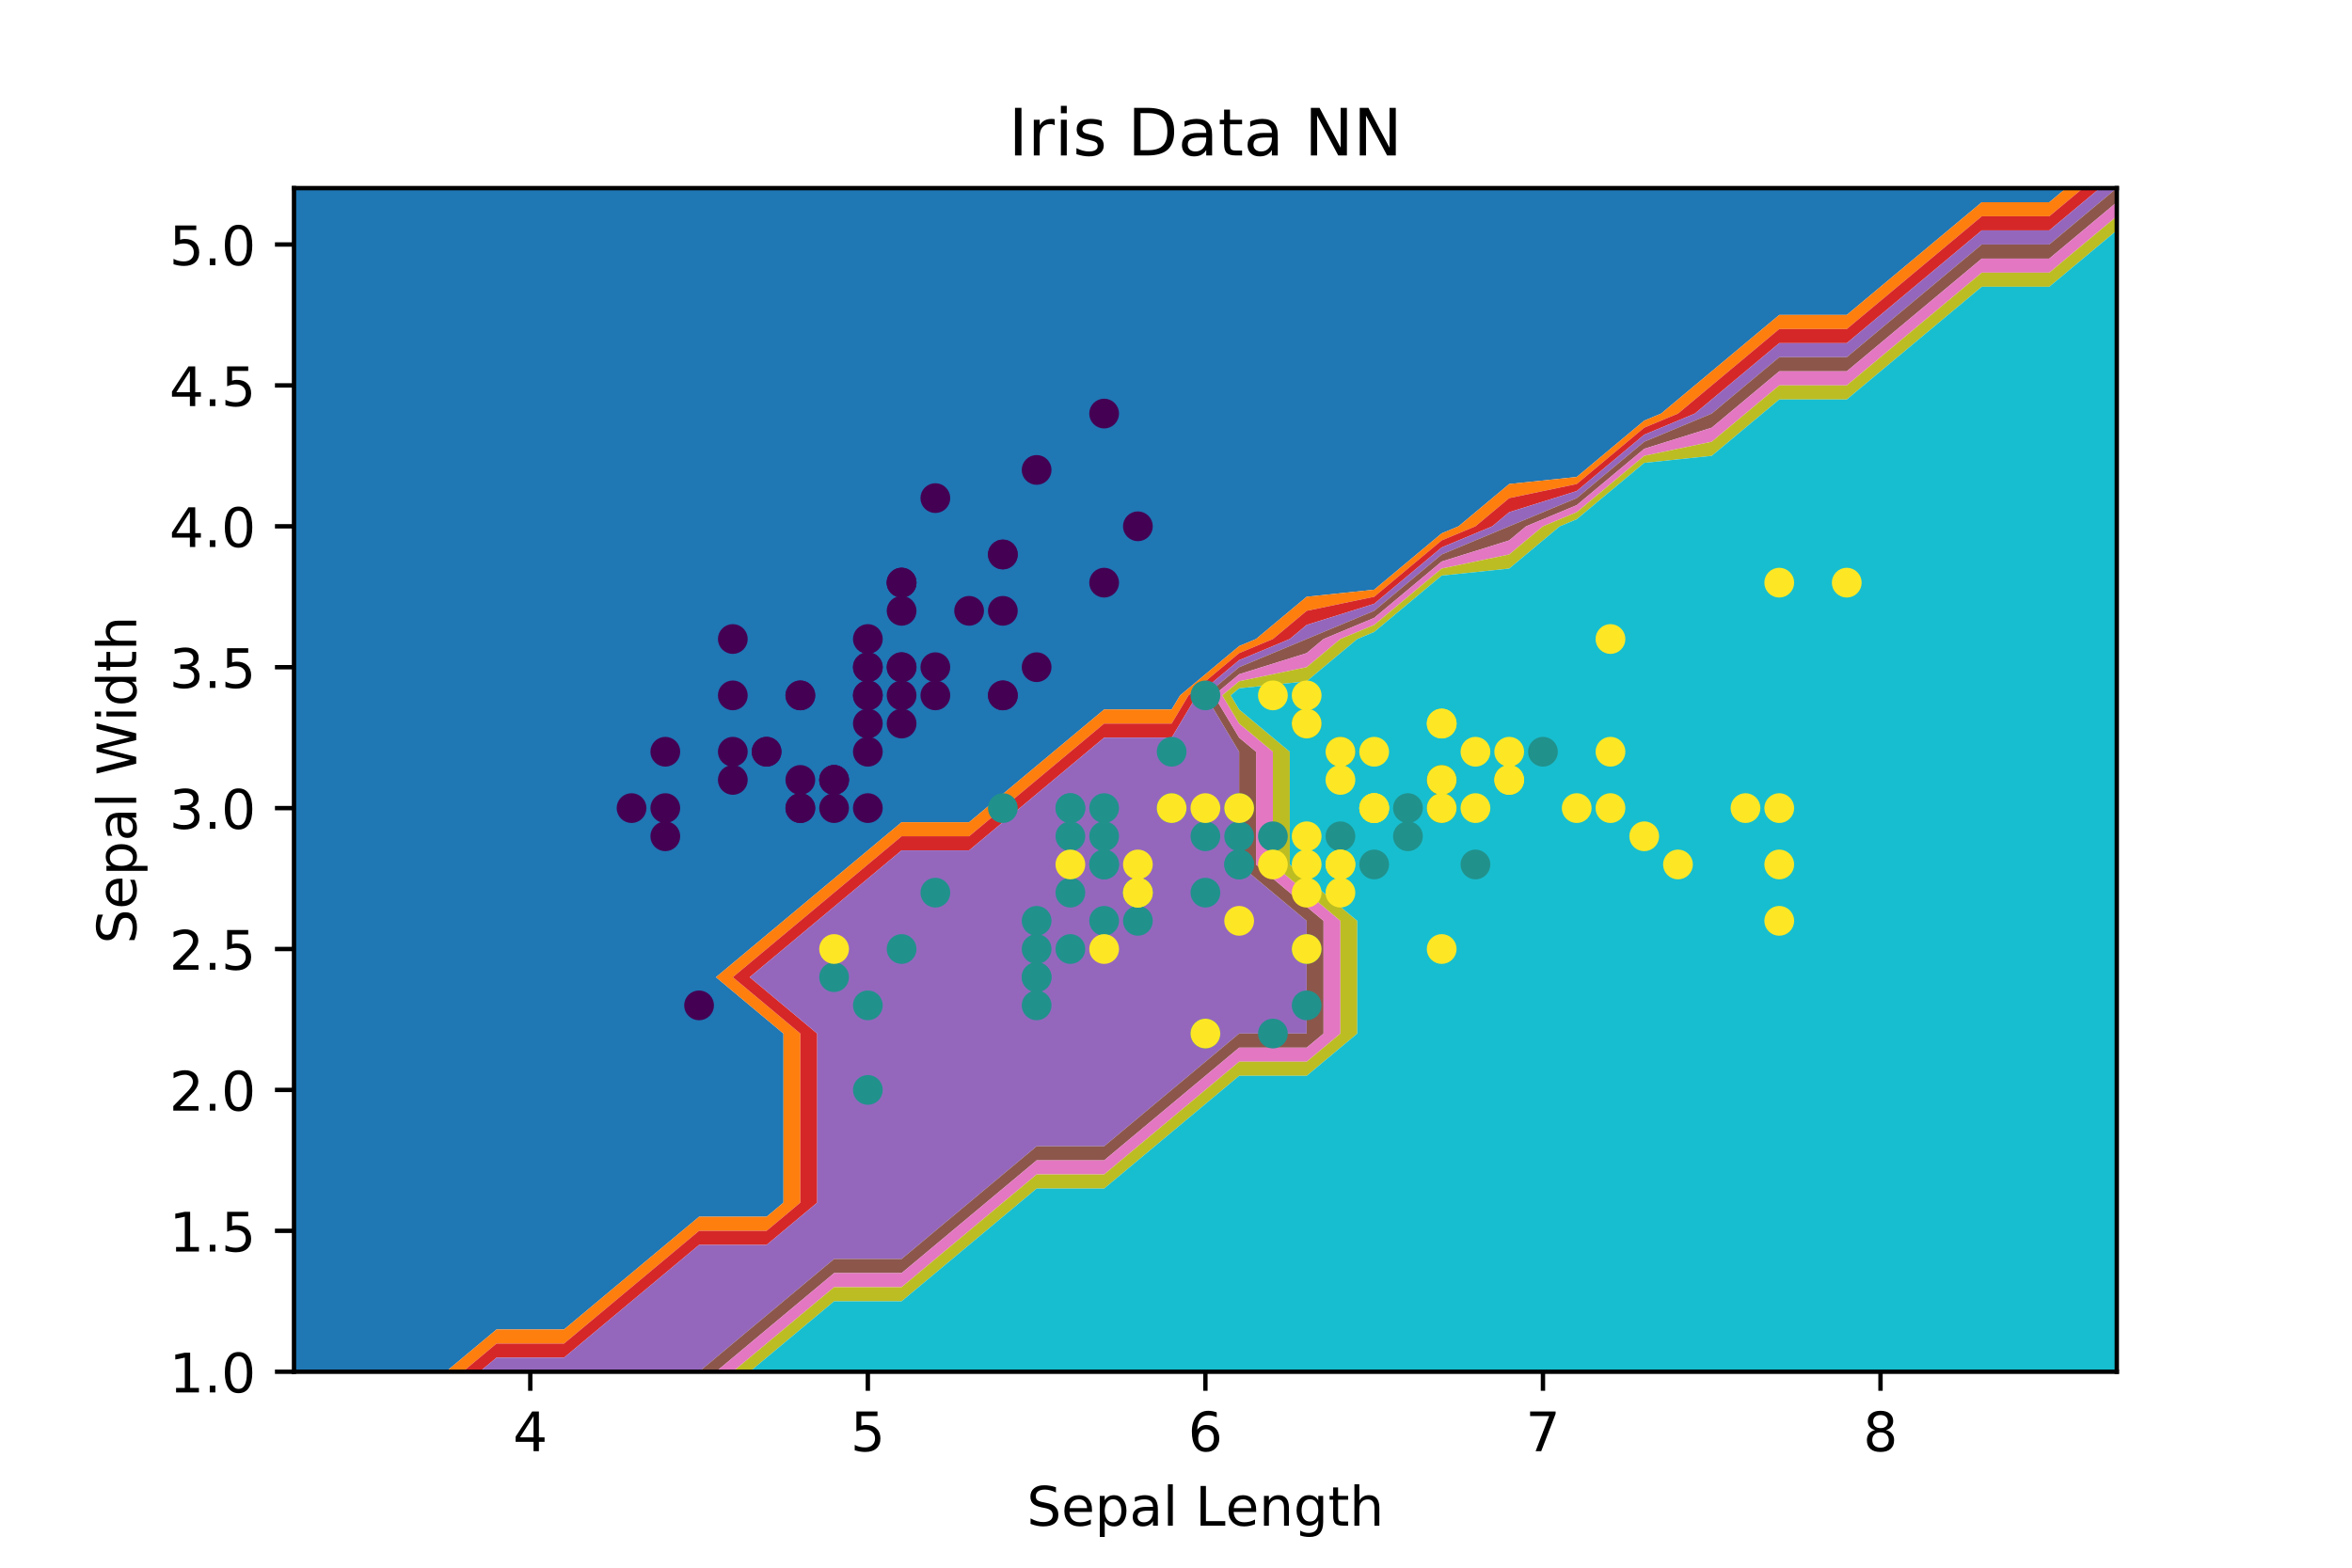 <?xml version="1.0" encoding="utf-8" standalone="no"?>
<!DOCTYPE svg PUBLIC "-//W3C//DTD SVG 1.1//EN"
  "http://www.w3.org/Graphics/SVG/1.1/DTD/svg11.dtd">
<!-- Created with matplotlib (http://matplotlib.org/) -->
<svg height="288pt" version="1.1" viewBox="0 0 432 288" width="432pt" xmlns="http://www.w3.org/2000/svg" xmlns:xlink="http://www.w3.org/1999/xlink">
 <defs>
  <style type="text/css">
*{stroke-linecap:butt;stroke-linejoin:round;}
  </style>
 </defs>
 <g id="figure_1">
  <g id="patch_1">
   <path d="M 0 288 
L 432 288 
L 432 0 
L 0 0 
z
" style="fill:#ffffff;"/>
  </g>
  <g id="axes_1">
   <g id="patch_2">
    <path d="M 54 252 
L 388.8 252 
L 388.8 34.56 
L 54 34.56 
z
" style="fill:#ffffff;"/>
   </g>
   <g id="PathCollection_1">
    <path clip-path="url(#p21407ca181)" d="M 66.4 252 
L 78.8 252 
L 81.9 252 
L 91.2 244.234 
L 103.6 244.234 
L 106.7 241.646 
L 116 233.88 
L 119.1 231.291 
L 128.4 223.526 
L 140.8 223.526 
L 143.9 220.937 
L 143.9 210.583 
L 143.9 200.229 
L 143.9 189.874 
L 140.8 187.286 
L 131.5 179.52 
L 140.8 171.754 
L 143.9 169.166 
L 153.2 161.4 
L 156.3 158.811 
L 165.6 151.046 
L 178 151.046 
L 181.1 148.457 
L 190.4 140.691 
L 193.5 138.103 
L 202.8 130.337 
L 215.2 130.337 
L 216.75 127.749 
L 227.6 118.689 
L 230.7 117.394 
L 240 109.629 
L 252.4 108.334 
L 253.95 107.04 
L 264.8 97.98 
L 267.9 96.686 
L 277.2 88.92 
L 289.6 87.626 
L 291.15 86.331 
L 302 77.271 
L 305.1 75.977 
L 314.4 68.211 
L 317.5 65.623 
L 326.8 57.857 
L 339.2 57.857 
L 342.3 55.269 
L 351.6 47.503 
L 354.7 44.914 
L 364 37.149 
L 376.4 37.149 
L 379.5 34.56 
L 376.4 34.56 
L 364 34.56 
L 351.6 34.56 
L 339.2 34.56 
L 326.8 34.56 
L 314.4 34.56 
L 302 34.56 
L 289.6 34.56 
L 277.2 34.56 
L 264.8 34.56 
L 252.4 34.56 
L 240 34.56 
L 227.6 34.56 
L 215.2 34.56 
L 202.8 34.56 
L 190.4 34.56 
L 178 34.56 
L 165.6 34.56 
L 153.2 34.56 
L 140.8 34.56 
L 128.4 34.56 
L 116 34.56 
L 103.6 34.56 
L 91.2 34.56 
L 78.8 34.56 
L 66.4 34.56 
L 54 34.56 
L 54 44.914 
L 54 55.269 
L 54 65.623 
L 54 75.977 
L 54 86.331 
L 54 96.686 
L 54 107.04 
L 54 117.394 
L 54 127.749 
L 54 138.103 
L 54 148.457 
L 54 158.811 
L 54 169.166 
L 54 179.52 
L 54 189.874 
L 54 200.229 
L 54 210.583 
L 54 220.937 
L 54 231.291 
L 54 241.646 
L 54 252 
z
" style="fill:#1f77b4;"/>
   </g>
   <g id="PathCollection_2">
    <path clip-path="url(#p21407ca181)" d="M 91.2 246.823 
L 103.6 246.823 
L 109.8 241.646 
L 116 236.469 
L 122.2 231.291 
L 128.4 226.114 
L 140.8 226.114 
L 147 220.937 
L 147 210.583 
L 147 200.229 
L 147 189.874 
L 140.8 184.697 
L 134.6 179.52 
L 140.8 174.343 
L 147 169.166 
L 153.2 163.989 
L 159.4 158.811 
L 165.6 153.634 
L 178 153.634 
L 184.2 148.457 
L 190.4 143.28 
L 196.6 138.103 
L 202.8 132.926 
L 215.2 132.926 
L 218.3 127.749 
L 227.6 119.983 
L 233.8 117.394 
L 240 112.217 
L 252.4 109.629 
L 255.5 107.04 
L 264.8 99.274 
L 271 96.686 
L 277.2 91.509 
L 289.6 88.92 
L 292.7 86.331 
L 302 78.566 
L 308.2 75.977 
L 314.4 70.8 
L 320.6 65.623 
L 326.8 60.446 
L 339.2 60.446 
L 345.4 55.269 
L 351.6 50.091 
L 357.8 44.914 
L 364 39.737 
L 376.4 39.737 
L 382.6 34.56 
L 379.5 34.56 
L 376.4 37.149 
L 364 37.149 
L 354.7 44.914 
L 351.6 47.503 
L 342.3 55.269 
L 339.2 57.857 
L 326.8 57.857 
L 317.5 65.623 
L 314.4 68.211 
L 305.1 75.977 
L 302 77.271 
L 291.15 86.331 
L 289.6 87.626 
L 277.2 88.92 
L 267.9 96.686 
L 264.8 97.98 
L 253.95 107.04 
L 252.4 108.334 
L 240 109.629 
L 230.7 117.394 
L 227.6 118.689 
L 216.75 127.749 
L 215.2 130.337 
L 202.8 130.337 
L 193.5 138.103 
L 190.4 140.691 
L 181.1 148.457 
L 178 151.046 
L 165.6 151.046 
L 156.3 158.811 
L 153.2 161.4 
L 143.9 169.166 
L 140.8 171.754 
L 131.5 179.52 
L 140.8 187.286 
L 143.9 189.874 
L 143.9 200.229 
L 143.9 210.583 
L 143.9 220.937 
L 140.8 223.526 
L 128.4 223.526 
L 119.1 231.291 
L 116 233.88 
L 106.7 241.646 
L 103.6 244.234 
L 91.2 244.234 
L 81.9 252 
L 85 252 
z
" style="fill:#ff7f0e;"/>
   </g>
   <g id="PathCollection_3">
    <path clip-path="url(#p21407ca181)" d="M 91.2 249.411 
L 103.6 249.411 
L 112.9 241.646 
L 116 239.057 
L 125.3 231.291 
L 128.4 228.703 
L 140.8 228.703 
L 150.1 220.937 
L 150.1 210.583 
L 150.1 200.229 
L 150.1 189.874 
L 140.8 182.109 
L 137.7 179.52 
L 140.8 176.931 
L 150.1 169.166 
L 153.2 166.577 
L 162.5 158.811 
L 165.6 156.223 
L 178 156.223 
L 187.3 148.457 
L 190.4 145.869 
L 199.7 138.103 
L 202.8 135.514 
L 215.2 135.514 
L 219.85 127.749 
L 227.6 121.277 
L 236.9 117.394 
L 240 114.806 
L 252.4 110.923 
L 257.05 107.04 
L 264.8 100.569 
L 274.1 96.686 
L 277.2 94.097 
L 289.6 90.214 
L 294.25 86.331 
L 302 79.86 
L 311.3 75.977 
L 314.4 73.389 
L 323.7 65.623 
L 326.8 63.034 
L 339.2 63.034 
L 348.5 55.269 
L 351.6 52.68 
L 360.9 44.914 
L 364 42.326 
L 376.4 42.326 
L 385.7 34.56 
L 382.6 34.56 
L 376.4 39.737 
L 364 39.737 
L 357.8 44.914 
L 351.6 50.091 
L 345.4 55.269 
L 339.2 60.446 
L 326.8 60.446 
L 320.6 65.623 
L 314.4 70.8 
L 308.2 75.977 
L 302 78.566 
L 292.7 86.331 
L 289.6 88.92 
L 277.2 91.509 
L 271 96.686 
L 264.8 99.274 
L 255.5 107.04 
L 252.4 109.629 
L 240 112.217 
L 233.8 117.394 
L 227.6 119.983 
L 218.3 127.749 
L 215.2 132.926 
L 202.8 132.926 
L 196.6 138.103 
L 190.4 143.28 
L 184.2 148.457 
L 178 153.634 
L 165.6 153.634 
L 159.4 158.811 
L 153.2 163.989 
L 147 169.166 
L 140.8 174.343 
L 134.6 179.52 
L 140.8 184.697 
L 147 189.874 
L 147 200.229 
L 147 210.583 
L 147 220.937 
L 140.8 226.114 
L 128.4 226.114 
L 122.2 231.291 
L 116 236.469 
L 109.8 241.646 
L 103.6 246.823 
L 91.2 246.823 
L 85 252 
L 88.1 252 
z
" style="fill:#d62728;"/>
   </g>
   <g id="PathCollection_4">
    <path clip-path="url(#p21407ca181)" d="M 91.2 252 
L 103.6 252 
L 116 252 
L 128.4 252 
L 140.8 241.646 
L 153.2 231.291 
L 165.6 231.291 
L 178 220.937 
L 190.4 210.583 
L 202.8 210.583 
L 215.2 200.229 
L 227.6 189.874 
L 240 189.874 
L 240 179.52 
L 240 169.166 
L 227.6 158.811 
L 227.6 148.457 
L 227.6 138.103 
L 221.4 127.749 
L 227.6 122.571 
L 240 117.394 
L 252.4 112.217 
L 258.6 107.04 
L 264.8 101.863 
L 277.2 96.686 
L 289.6 91.509 
L 295.8 86.331 
L 302 81.154 
L 314.4 75.977 
L 326.8 65.623 
L 339.2 65.623 
L 351.6 55.269 
L 364 44.914 
L 376.4 44.914 
L 388.8 34.56 
L 385.7 34.56 
L 376.4 42.326 
L 364 42.326 
L 360.9 44.914 
L 351.6 52.68 
L 348.5 55.269 
L 339.2 63.034 
L 326.8 63.034 
L 323.7 65.623 
L 314.4 73.389 
L 311.3 75.977 
L 302 79.86 
L 294.25 86.331 
L 289.6 90.214 
L 277.2 94.097 
L 274.1 96.686 
L 264.8 100.569 
L 257.05 107.04 
L 252.4 110.923 
L 240 114.806 
L 236.9 117.394 
L 227.6 121.277 
L 219.85 127.749 
L 215.2 135.514 
L 202.8 135.514 
L 199.7 138.103 
L 190.4 145.869 
L 187.3 148.457 
L 178 156.223 
L 165.6 156.223 
L 162.5 158.811 
L 153.2 166.577 
L 150.1 169.166 
L 140.8 176.931 
L 137.7 179.52 
L 140.8 182.109 
L 150.1 189.874 
L 150.1 200.229 
L 150.1 210.583 
L 150.1 220.937 
L 140.8 228.703 
L 128.4 228.703 
L 125.3 231.291 
L 116 239.057 
L 112.9 241.646 
L 103.6 249.411 
L 91.2 249.411 
L 88.1 252 
z
" style="fill:#9467bd;"/>
   </g>
   <g id="PathCollection_5">
    <path clip-path="url(#p21407ca181)" d="M 140.8 244.234 
L 143.9 241.646 
L 153.2 233.88 
L 165.6 233.88 
L 168.7 231.291 
L 178 223.526 
L 181.1 220.937 
L 190.4 213.171 
L 202.8 213.171 
L 205.9 210.583 
L 215.2 202.817 
L 218.3 200.229 
L 227.6 192.463 
L 240 192.463 
L 243.1 189.874 
L 243.1 179.52 
L 243.1 169.166 
L 240 166.577 
L 230.7 158.811 
L 230.7 148.457 
L 230.7 138.103 
L 227.6 135.514 
L 222.95 127.749 
L 227.6 123.866 
L 240 119.983 
L 243.1 117.394 
L 252.4 113.511 
L 260.15 107.04 
L 264.8 103.157 
L 277.2 99.274 
L 280.3 96.686 
L 289.6 92.803 
L 297.35 86.331 
L 302 82.449 
L 314.4 78.566 
L 317.5 75.977 
L 326.8 68.211 
L 339.2 68.211 
L 342.3 65.623 
L 351.6 57.857 
L 354.7 55.269 
L 364 47.503 
L 376.4 47.503 
L 379.5 44.914 
L 388.8 37.149 
L 388.8 34.56 
L 376.4 44.914 
L 364 44.914 
L 351.6 55.269 
L 339.2 65.623 
L 326.8 65.623 
L 314.4 75.977 
L 302 81.154 
L 295.8 86.331 
L 289.6 91.509 
L 277.2 96.686 
L 264.8 101.863 
L 258.6 107.04 
L 252.4 112.217 
L 240 117.394 
L 227.6 122.571 
L 221.4 127.749 
L 227.6 138.103 
L 227.6 148.457 
L 227.6 158.811 
L 240 169.166 
L 240 179.52 
L 240 189.874 
L 227.6 189.874 
L 215.2 200.229 
L 202.8 210.583 
L 190.4 210.583 
L 178 220.937 
L 165.6 231.291 
L 153.2 231.291 
L 140.8 241.646 
L 128.4 252 
L 131.5 252 
z
" style="fill:#8c564b;"/>
   </g>
   <g id="PathCollection_6">
    <path clip-path="url(#p21407ca181)" d="M 140.8 246.823 
L 147 241.646 
L 153.2 236.469 
L 165.6 236.469 
L 171.8 231.291 
L 178 226.114 
L 184.2 220.937 
L 190.4 215.76 
L 202.8 215.76 
L 209 210.583 
L 215.2 205.406 
L 221.4 200.229 
L 227.6 195.051 
L 240 195.051 
L 246.2 189.874 
L 246.2 179.52 
L 246.2 169.166 
L 240 163.989 
L 233.8 158.811 
L 233.8 148.457 
L 233.8 138.103 
L 227.6 132.926 
L 224.5 127.749 
L 227.6 125.16 
L 240 122.571 
L 246.2 117.394 
L 252.4 114.806 
L 261.7 107.04 
L 264.8 104.451 
L 277.2 101.863 
L 283.4 96.686 
L 289.6 94.097 
L 298.9 86.331 
L 302 83.743 
L 314.4 81.154 
L 320.6 75.977 
L 326.8 70.8 
L 339.2 70.8 
L 345.4 65.623 
L 351.6 60.446 
L 357.8 55.269 
L 364 50.091 
L 376.4 50.091 
L 382.6 44.914 
L 388.8 39.737 
L 388.8 37.149 
L 379.5 44.914 
L 376.4 47.503 
L 364 47.503 
L 354.7 55.269 
L 351.6 57.857 
L 342.3 65.623 
L 339.2 68.211 
L 326.8 68.211 
L 317.5 75.977 
L 314.4 78.566 
L 302 82.449 
L 297.35 86.331 
L 289.6 92.803 
L 280.3 96.686 
L 277.2 99.274 
L 264.8 103.157 
L 260.15 107.04 
L 252.4 113.511 
L 243.1 117.394 
L 240 119.983 
L 227.6 123.866 
L 222.95 127.749 
L 227.6 135.514 
L 230.7 138.103 
L 230.7 148.457 
L 230.7 158.811 
L 240 166.577 
L 243.1 169.166 
L 243.1 179.52 
L 243.1 189.874 
L 240 192.463 
L 227.6 192.463 
L 218.3 200.229 
L 215.2 202.817 
L 205.9 210.583 
L 202.8 213.171 
L 190.4 213.171 
L 181.1 220.937 
L 178 223.526 
L 168.7 231.291 
L 165.6 233.88 
L 153.2 233.88 
L 143.9 241.646 
L 140.8 244.234 
L 131.5 252 
L 134.6 252 
z
" style="fill:#e377c2;"/>
   </g>
   <g id="PathCollection_7">
    <path clip-path="url(#p21407ca181)" d="M 140.8 249.411 
L 150.1 241.646 
L 153.2 239.057 
L 165.6 239.057 
L 174.9 231.291 
L 178 228.703 
L 187.3 220.937 
L 190.4 218.349 
L 202.8 218.349 
L 212.1 210.583 
L 215.2 207.994 
L 224.5 200.229 
L 227.6 197.64 
L 240 197.64 
L 249.3 189.874 
L 249.3 179.52 
L 249.3 169.166 
L 240 161.4 
L 236.9 158.811 
L 236.9 148.457 
L 236.9 138.103 
L 227.6 130.337 
L 226.05 127.749 
L 227.6 126.454 
L 240 125.16 
L 249.3 117.394 
L 252.4 116.1 
L 263.25 107.04 
L 264.8 105.746 
L 277.2 104.451 
L 286.5 96.686 
L 289.6 95.391 
L 300.45 86.331 
L 302 85.037 
L 314.4 83.743 
L 323.7 75.977 
L 326.8 73.389 
L 339.2 73.389 
L 348.5 65.623 
L 351.6 63.034 
L 360.9 55.269 
L 364 52.68 
L 376.4 52.68 
L 385.7 44.914 
L 388.8 42.326 
L 388.8 39.737 
L 382.6 44.914 
L 376.4 50.091 
L 364 50.091 
L 357.8 55.269 
L 351.6 60.446 
L 345.4 65.623 
L 339.2 70.8 
L 326.8 70.8 
L 320.6 75.977 
L 314.4 81.154 
L 302 83.743 
L 298.9 86.331 
L 289.6 94.097 
L 283.4 96.686 
L 277.2 101.863 
L 264.8 104.451 
L 261.7 107.04 
L 252.4 114.806 
L 246.2 117.394 
L 240 122.571 
L 227.6 125.16 
L 224.5 127.749 
L 227.6 132.926 
L 233.8 138.103 
L 233.8 148.457 
L 233.8 158.811 
L 240 163.989 
L 246.2 169.166 
L 246.2 179.52 
L 246.2 189.874 
L 240 195.051 
L 227.6 195.051 
L 221.4 200.229 
L 215.2 205.406 
L 209 210.583 
L 202.8 215.76 
L 190.4 215.76 
L 184.2 220.937 
L 178 226.114 
L 171.8 231.291 
L 165.6 236.469 
L 153.2 236.469 
L 147 241.646 
L 140.8 246.823 
L 134.6 252 
L 137.7 252 
z
" style="fill:#bcbd22;"/>
   </g>
   <g id="PathCollection_8">
    <path clip-path="url(#p21407ca181)" d="M 140.8 252 
L 153.2 252 
L 165.6 252 
L 178 252 
L 190.4 252 
L 202.8 252 
L 215.2 252 
L 227.6 252 
L 240 252 
L 252.4 252 
L 264.8 252 
L 277.2 252 
L 289.6 252 
L 302 252 
L 314.4 252 
L 326.8 252 
L 339.2 252 
L 351.6 252 
L 364 252 
L 376.4 252 
L 388.8 252 
L 388.8 241.646 
L 388.8 231.291 
L 388.8 220.937 
L 388.8 210.583 
L 388.8 200.229 
L 388.8 189.874 
L 388.8 179.52 
L 388.8 169.166 
L 388.8 158.811 
L 388.8 148.457 
L 388.8 138.103 
L 388.8 127.749 
L 388.8 117.394 
L 388.8 107.04 
L 388.8 96.686 
L 388.8 86.331 
L 388.8 75.977 
L 388.8 65.623 
L 388.8 55.269 
L 388.8 44.914 
L 388.8 42.326 
L 385.7 44.914 
L 376.4 52.68 
L 364 52.68 
L 360.9 55.269 
L 351.6 63.034 
L 348.5 65.623 
L 339.2 73.389 
L 326.8 73.389 
L 323.7 75.977 
L 314.4 83.743 
L 302 85.037 
L 300.45 86.331 
L 289.6 95.391 
L 286.5 96.686 
L 277.2 104.451 
L 264.8 105.746 
L 263.25 107.04 
L 252.4 116.1 
L 249.3 117.394 
L 240 125.16 
L 227.6 126.454 
L 226.05 127.749 
L 227.6 130.337 
L 236.9 138.103 
L 236.9 148.457 
L 236.9 158.811 
L 240 161.4 
L 249.3 169.166 
L 249.3 179.52 
L 249.3 189.874 
L 240 197.64 
L 227.6 197.64 
L 224.5 200.229 
L 215.2 207.994 
L 212.1 210.583 
L 202.8 218.349 
L 190.4 218.349 
L 187.3 220.937 
L 178 228.703 
L 174.9 231.291 
L 165.6 239.057 
L 153.2 239.057 
L 150.1 241.646 
L 140.8 249.411 
L 137.7 252 
z
" style="fill:#17becf;"/>
   </g>
   <g id="PathCollection_9">
    <defs>
     <path d="M 0 2.236 
C 0.593 2.236 1.162 2 1.581 1.581 
C 2 1.162 2.236 0.593 2.236 0 
C 2.236 -0.593 2 -1.162 1.581 -1.581 
C 1.162 -2 0.593 -2.236 0 -2.236 
C -0.593 -2.236 -1.162 -2 -1.581 -1.581 
C -2 -1.162 -2.236 -0.593 -2.236 0 
C -2.236 0.593 -2 1.162 -1.581 1.581 
C -1.162 2 -0.593 2.236 0 2.236 
z
" id="C0_0_a2982f3442"/>
    </defs>
    <g clip-path="url(#p21407ca181)">
     <use style="fill:#440154;stroke:#440154;" x="165.6" xlink:href="#C0_0_a2982f3442" y="122.571"/>
    </g>
    <g clip-path="url(#p21407ca181)">
     <use style="fill:#440154;stroke:#440154;" x="153.2" xlink:href="#C0_0_a2982f3442" y="148.457"/>
    </g>
    <g clip-path="url(#p21407ca181)">
     <use style="fill:#440154;stroke:#440154;" x="140.8" xlink:href="#C0_0_a2982f3442" y="138.103"/>
    </g>
    <g clip-path="url(#p21407ca181)">
     <use style="fill:#440154;stroke:#440154;" x="134.6" xlink:href="#C0_0_a2982f3442" y="143.28"/>
    </g>
    <g clip-path="url(#p21407ca181)">
     <use style="fill:#440154;stroke:#440154;" x="159.4" xlink:href="#C0_0_a2982f3442" y="117.394"/>
    </g>
    <g clip-path="url(#p21407ca181)">
     <use style="fill:#440154;stroke:#440154;" x="184.2" xlink:href="#C0_0_a2982f3442" y="101.863"/>
    </g>
    <g clip-path="url(#p21407ca181)">
     <use style="fill:#440154;stroke:#440154;" x="134.6" xlink:href="#C0_0_a2982f3442" y="127.749"/>
    </g>
    <g clip-path="url(#p21407ca181)">
     <use style="fill:#440154;stroke:#440154;" x="159.4" xlink:href="#C0_0_a2982f3442" y="127.749"/>
    </g>
    <g clip-path="url(#p21407ca181)">
     <use style="fill:#440154;stroke:#440154;" x="122.2" xlink:href="#C0_0_a2982f3442" y="153.634"/>
    </g>
    <g clip-path="url(#p21407ca181)">
     <use style="fill:#440154;stroke:#440154;" x="153.2" xlink:href="#C0_0_a2982f3442" y="143.28"/>
    </g>
    <g clip-path="url(#p21407ca181)">
     <use style="fill:#440154;stroke:#440154;" x="184.2" xlink:href="#C0_0_a2982f3442" y="112.217"/>
    </g>
    <g clip-path="url(#p21407ca181)">
     <use style="fill:#440154;stroke:#440154;" x="147" xlink:href="#C0_0_a2982f3442" y="127.749"/>
    </g>
    <g clip-path="url(#p21407ca181)">
     <use style="fill:#440154;stroke:#440154;" x="147" xlink:href="#C0_0_a2982f3442" y="148.457"/>
    </g>
    <g clip-path="url(#p21407ca181)">
     <use style="fill:#440154;stroke:#440154;" x="116" xlink:href="#C0_0_a2982f3442" y="148.457"/>
    </g>
    <g clip-path="url(#p21407ca181)">
     <use style="fill:#440154;stroke:#440154;" x="209" xlink:href="#C0_0_a2982f3442" y="96.686"/>
    </g>
    <g clip-path="url(#p21407ca181)">
     <use style="fill:#440154;stroke:#440154;" x="202.8" xlink:href="#C0_0_a2982f3442" y="75.977"/>
    </g>
    <g clip-path="url(#p21407ca181)">
     <use style="fill:#440154;stroke:#440154;" x="184.2" xlink:href="#C0_0_a2982f3442" y="101.863"/>
    </g>
    <g clip-path="url(#p21407ca181)">
     <use style="fill:#440154;stroke:#440154;" x="165.6" xlink:href="#C0_0_a2982f3442" y="122.571"/>
    </g>
    <g clip-path="url(#p21407ca181)">
     <use style="fill:#440154;stroke:#440154;" x="202.8" xlink:href="#C0_0_a2982f3442" y="107.04"/>
    </g>
    <g clip-path="url(#p21407ca181)">
     <use style="fill:#440154;stroke:#440154;" x="165.6" xlink:href="#C0_0_a2982f3442" y="107.04"/>
    </g>
    <g clip-path="url(#p21407ca181)">
     <use style="fill:#440154;stroke:#440154;" x="184.2" xlink:href="#C0_0_a2982f3442" y="127.749"/>
    </g>
    <g clip-path="url(#p21407ca181)">
     <use style="fill:#440154;stroke:#440154;" x="165.6" xlink:href="#C0_0_a2982f3442" y="112.217"/>
    </g>
    <g clip-path="url(#p21407ca181)">
     <use style="fill:#440154;stroke:#440154;" x="134.6" xlink:href="#C0_0_a2982f3442" y="117.394"/>
    </g>
    <g clip-path="url(#p21407ca181)">
     <use style="fill:#440154;stroke:#440154;" x="165.6" xlink:href="#C0_0_a2982f3442" y="132.926"/>
    </g>
    <g clip-path="url(#p21407ca181)">
     <use style="fill:#440154;stroke:#440154;" x="147" xlink:href="#C0_0_a2982f3442" y="127.749"/>
    </g>
    <g clip-path="url(#p21407ca181)">
     <use style="fill:#440154;stroke:#440154;" x="159.4" xlink:href="#C0_0_a2982f3442" y="148.457"/>
    </g>
    <g clip-path="url(#p21407ca181)">
     <use style="fill:#440154;stroke:#440154;" x="159.4" xlink:href="#C0_0_a2982f3442" y="127.749"/>
    </g>
    <g clip-path="url(#p21407ca181)">
     <use style="fill:#440154;stroke:#440154;" x="171.8" xlink:href="#C0_0_a2982f3442" y="122.571"/>
    </g>
    <g clip-path="url(#p21407ca181)">
     <use style="fill:#440154;stroke:#440154;" x="171.8" xlink:href="#C0_0_a2982f3442" y="127.749"/>
    </g>
    <g clip-path="url(#p21407ca181)">
     <use style="fill:#440154;stroke:#440154;" x="140.8" xlink:href="#C0_0_a2982f3442" y="138.103"/>
    </g>
    <g clip-path="url(#p21407ca181)">
     <use style="fill:#440154;stroke:#440154;" x="147" xlink:href="#C0_0_a2982f3442" y="143.28"/>
    </g>
    <g clip-path="url(#p21407ca181)">
     <use style="fill:#440154;stroke:#440154;" x="184.2" xlink:href="#C0_0_a2982f3442" y="127.749"/>
    </g>
    <g clip-path="url(#p21407ca181)">
     <use style="fill:#440154;stroke:#440154;" x="171.8" xlink:href="#C0_0_a2982f3442" y="91.509"/>
    </g>
    <g clip-path="url(#p21407ca181)">
     <use style="fill:#440154;stroke:#440154;" x="190.4" xlink:href="#C0_0_a2982f3442" y="86.331"/>
    </g>
    <g clip-path="url(#p21407ca181)">
     <use style="fill:#440154;stroke:#440154;" x="153.2" xlink:href="#C0_0_a2982f3442" y="143.28"/>
    </g>
    <g clip-path="url(#p21407ca181)">
     <use style="fill:#440154;stroke:#440154;" x="159.4" xlink:href="#C0_0_a2982f3442" y="138.103"/>
    </g>
    <g clip-path="url(#p21407ca181)">
     <use style="fill:#440154;stroke:#440154;" x="190.4" xlink:href="#C0_0_a2982f3442" y="122.571"/>
    </g>
    <g clip-path="url(#p21407ca181)">
     <use style="fill:#440154;stroke:#440154;" x="153.2" xlink:href="#C0_0_a2982f3442" y="143.28"/>
    </g>
    <g clip-path="url(#p21407ca181)">
     <use style="fill:#440154;stroke:#440154;" x="122.2" xlink:href="#C0_0_a2982f3442" y="148.457"/>
    </g>
    <g clip-path="url(#p21407ca181)">
     <use style="fill:#440154;stroke:#440154;" x="165.6" xlink:href="#C0_0_a2982f3442" y="127.749"/>
    </g>
    <g clip-path="url(#p21407ca181)">
     <use style="fill:#440154;stroke:#440154;" x="159.4" xlink:href="#C0_0_a2982f3442" y="122.571"/>
    </g>
    <g clip-path="url(#p21407ca181)">
     <use style="fill:#440154;stroke:#440154;" x="128.4" xlink:href="#C0_0_a2982f3442" y="184.697"/>
    </g>
    <g clip-path="url(#p21407ca181)">
     <use style="fill:#440154;stroke:#440154;" x="122.2" xlink:href="#C0_0_a2982f3442" y="138.103"/>
    </g>
    <g clip-path="url(#p21407ca181)">
     <use style="fill:#440154;stroke:#440154;" x="159.4" xlink:href="#C0_0_a2982f3442" y="122.571"/>
    </g>
    <g clip-path="url(#p21407ca181)">
     <use style="fill:#440154;stroke:#440154;" x="165.6" xlink:href="#C0_0_a2982f3442" y="107.04"/>
    </g>
    <g clip-path="url(#p21407ca181)">
     <use style="fill:#440154;stroke:#440154;" x="147" xlink:href="#C0_0_a2982f3442" y="148.457"/>
    </g>
    <g clip-path="url(#p21407ca181)">
     <use style="fill:#440154;stroke:#440154;" x="165.6" xlink:href="#C0_0_a2982f3442" y="107.04"/>
    </g>
    <g clip-path="url(#p21407ca181)">
     <use style="fill:#440154;stroke:#440154;" x="134.6" xlink:href="#C0_0_a2982f3442" y="138.103"/>
    </g>
    <g clip-path="url(#p21407ca181)">
     <use style="fill:#440154;stroke:#440154;" x="178" xlink:href="#C0_0_a2982f3442" y="112.217"/>
    </g>
    <g clip-path="url(#p21407ca181)">
     <use style="fill:#440154;stroke:#440154;" x="159.4" xlink:href="#C0_0_a2982f3442" y="132.926"/>
    </g>
    <g clip-path="url(#p21407ca181)">
     <use style="fill:#21918c;stroke:#21918c;" x="283.4" xlink:href="#C0_0_a2982f3442" y="138.103"/>
    </g>
    <g clip-path="url(#p21407ca181)">
     <use style="fill:#21918c;stroke:#21918c;" x="246.2" xlink:href="#C0_0_a2982f3442" y="138.103"/>
    </g>
    <g clip-path="url(#p21407ca181)">
     <use style="fill:#21918c;stroke:#21918c;" x="277.2" xlink:href="#C0_0_a2982f3442" y="143.28"/>
    </g>
    <g clip-path="url(#p21407ca181)">
     <use style="fill:#21918c;stroke:#21918c;" x="190.4" xlink:href="#C0_0_a2982f3442" y="184.697"/>
    </g>
    <g clip-path="url(#p21407ca181)">
     <use style="fill:#21918c;stroke:#21918c;" x="252.4" xlink:href="#C0_0_a2982f3442" y="158.811"/>
    </g>
    <g clip-path="url(#p21407ca181)">
     <use style="fill:#21918c;stroke:#21918c;" x="202.8" xlink:href="#C0_0_a2982f3442" y="158.811"/>
    </g>
    <g clip-path="url(#p21407ca181)">
     <use style="fill:#21918c;stroke:#21918c;" x="240" xlink:href="#C0_0_a2982f3442" y="132.926"/>
    </g>
    <g clip-path="url(#p21407ca181)">
     <use style="fill:#21918c;stroke:#21918c;" x="153.2" xlink:href="#C0_0_a2982f3442" y="179.52"/>
    </g>
    <g clip-path="url(#p21407ca181)">
     <use style="fill:#21918c;stroke:#21918c;" x="258.6" xlink:href="#C0_0_a2982f3442" y="153.634"/>
    </g>
    <g clip-path="url(#p21407ca181)">
     <use style="fill:#21918c;stroke:#21918c;" x="171.8" xlink:href="#C0_0_a2982f3442" y="163.989"/>
    </g>
    <g clip-path="url(#p21407ca181)">
     <use style="fill:#21918c;stroke:#21918c;" x="159.4" xlink:href="#C0_0_a2982f3442" y="200.229"/>
    </g>
    <g clip-path="url(#p21407ca181)">
     <use style="fill:#21918c;stroke:#21918c;" x="215.2" xlink:href="#C0_0_a2982f3442" y="148.457"/>
    </g>
    <g clip-path="url(#p21407ca181)">
     <use style="fill:#21918c;stroke:#21918c;" x="221.4" xlink:href="#C0_0_a2982f3442" y="189.874"/>
    </g>
    <g clip-path="url(#p21407ca181)">
     <use style="fill:#21918c;stroke:#21918c;" x="227.6" xlink:href="#C0_0_a2982f3442" y="153.634"/>
    </g>
    <g clip-path="url(#p21407ca181)">
     <use style="fill:#21918c;stroke:#21918c;" x="196.6" xlink:href="#C0_0_a2982f3442" y="153.634"/>
    </g>
    <g clip-path="url(#p21407ca181)">
     <use style="fill:#21918c;stroke:#21918c;" x="264.8" xlink:href="#C0_0_a2982f3442" y="143.28"/>
    </g>
    <g clip-path="url(#p21407ca181)">
     <use style="fill:#21918c;stroke:#21918c;" x="196.6" xlink:href="#C0_0_a2982f3442" y="148.457"/>
    </g>
    <g clip-path="url(#p21407ca181)">
     <use style="fill:#21918c;stroke:#21918c;" x="209" xlink:href="#C0_0_a2982f3442" y="163.989"/>
    </g>
    <g clip-path="url(#p21407ca181)">
     <use style="fill:#21918c;stroke:#21918c;" x="233.8" xlink:href="#C0_0_a2982f3442" y="189.874"/>
    </g>
    <g clip-path="url(#p21407ca181)">
     <use style="fill:#21918c;stroke:#21918c;" x="196.6" xlink:href="#C0_0_a2982f3442" y="174.343"/>
    </g>
    <g clip-path="url(#p21407ca181)">
     <use style="fill:#21918c;stroke:#21918c;" x="215.2" xlink:href="#C0_0_a2982f3442" y="138.103"/>
    </g>
    <g clip-path="url(#p21407ca181)">
     <use style="fill:#21918c;stroke:#21918c;" x="227.6" xlink:href="#C0_0_a2982f3442" y="158.811"/>
    </g>
    <g clip-path="url(#p21407ca181)">
     <use style="fill:#21918c;stroke:#21918c;" x="240" xlink:href="#C0_0_a2982f3442" y="174.343"/>
    </g>
    <g clip-path="url(#p21407ca181)">
     <use style="fill:#21918c;stroke:#21918c;" x="227.6" xlink:href="#C0_0_a2982f3442" y="158.811"/>
    </g>
    <g clip-path="url(#p21407ca181)">
     <use style="fill:#21918c;stroke:#21918c;" x="246.2" xlink:href="#C0_0_a2982f3442" y="153.634"/>
    </g>
    <g clip-path="url(#p21407ca181)">
     <use style="fill:#21918c;stroke:#21918c;" x="258.6" xlink:href="#C0_0_a2982f3442" y="148.457"/>
    </g>
    <g clip-path="url(#p21407ca181)">
     <use style="fill:#21918c;stroke:#21918c;" x="271" xlink:href="#C0_0_a2982f3442" y="158.811"/>
    </g>
    <g clip-path="url(#p21407ca181)">
     <use style="fill:#21918c;stroke:#21918c;" x="264.8" xlink:href="#C0_0_a2982f3442" y="148.457"/>
    </g>
    <g clip-path="url(#p21407ca181)">
     <use style="fill:#21918c;stroke:#21918c;" x="221.4" xlink:href="#C0_0_a2982f3442" y="153.634"/>
    </g>
    <g clip-path="url(#p21407ca181)">
     <use style="fill:#21918c;stroke:#21918c;" x="202.8" xlink:href="#C0_0_a2982f3442" y="169.166"/>
    </g>
    <g clip-path="url(#p21407ca181)">
     <use style="fill:#21918c;stroke:#21918c;" x="190.4" xlink:href="#C0_0_a2982f3442" y="179.52"/>
    </g>
    <g clip-path="url(#p21407ca181)">
     <use style="fill:#21918c;stroke:#21918c;" x="190.4" xlink:href="#C0_0_a2982f3442" y="179.52"/>
    </g>
    <g clip-path="url(#p21407ca181)">
     <use style="fill:#21918c;stroke:#21918c;" x="209" xlink:href="#C0_0_a2982f3442" y="163.989"/>
    </g>
    <g clip-path="url(#p21407ca181)">
     <use style="fill:#21918c;stroke:#21918c;" x="221.4" xlink:href="#C0_0_a2982f3442" y="163.989"/>
    </g>
    <g clip-path="url(#p21407ca181)">
     <use style="fill:#21918c;stroke:#21918c;" x="184.2" xlink:href="#C0_0_a2982f3442" y="148.457"/>
    </g>
    <g clip-path="url(#p21407ca181)">
     <use style="fill:#21918c;stroke:#21918c;" x="221.4" xlink:href="#C0_0_a2982f3442" y="127.749"/>
    </g>
    <g clip-path="url(#p21407ca181)">
     <use style="fill:#21918c;stroke:#21918c;" x="264.8" xlink:href="#C0_0_a2982f3442" y="143.28"/>
    </g>
    <g clip-path="url(#p21407ca181)">
     <use style="fill:#21918c;stroke:#21918c;" x="240" xlink:href="#C0_0_a2982f3442" y="184.697"/>
    </g>
    <g clip-path="url(#p21407ca181)">
     <use style="fill:#21918c;stroke:#21918c;" x="196.6" xlink:href="#C0_0_a2982f3442" y="148.457"/>
    </g>
    <g clip-path="url(#p21407ca181)">
     <use style="fill:#21918c;stroke:#21918c;" x="190.4" xlink:href="#C0_0_a2982f3442" y="174.343"/>
    </g>
    <g clip-path="url(#p21407ca181)">
     <use style="fill:#21918c;stroke:#21918c;" x="190.4" xlink:href="#C0_0_a2982f3442" y="169.166"/>
    </g>
    <g clip-path="url(#p21407ca181)">
     <use style="fill:#21918c;stroke:#21918c;" x="227.6" xlink:href="#C0_0_a2982f3442" y="148.457"/>
    </g>
    <g clip-path="url(#p21407ca181)">
     <use style="fill:#21918c;stroke:#21918c;" x="209" xlink:href="#C0_0_a2982f3442" y="169.166"/>
    </g>
    <g clip-path="url(#p21407ca181)">
     <use style="fill:#21918c;stroke:#21918c;" x="159.4" xlink:href="#C0_0_a2982f3442" y="184.697"/>
    </g>
    <g clip-path="url(#p21407ca181)">
     <use style="fill:#21918c;stroke:#21918c;" x="196.6" xlink:href="#C0_0_a2982f3442" y="163.989"/>
    </g>
    <g clip-path="url(#p21407ca181)">
     <use style="fill:#21918c;stroke:#21918c;" x="202.8" xlink:href="#C0_0_a2982f3442" y="148.457"/>
    </g>
    <g clip-path="url(#p21407ca181)">
     <use style="fill:#21918c;stroke:#21918c;" x="202.8" xlink:href="#C0_0_a2982f3442" y="153.634"/>
    </g>
    <g clip-path="url(#p21407ca181)">
     <use style="fill:#21918c;stroke:#21918c;" x="233.8" xlink:href="#C0_0_a2982f3442" y="153.634"/>
    </g>
    <g clip-path="url(#p21407ca181)">
     <use style="fill:#21918c;stroke:#21918c;" x="165.6" xlink:href="#C0_0_a2982f3442" y="174.343"/>
    </g>
    <g clip-path="url(#p21407ca181)">
     <use style="fill:#21918c;stroke:#21918c;" x="202.8" xlink:href="#C0_0_a2982f3442" y="158.811"/>
    </g>
    <g clip-path="url(#p21407ca181)">
     <use style="fill:#fde725;stroke:#fde725;" x="240" xlink:href="#C0_0_a2982f3442" y="132.926"/>
    </g>
    <g clip-path="url(#p21407ca181)">
     <use style="fill:#fde725;stroke:#fde725;" x="209" xlink:href="#C0_0_a2982f3442" y="163.989"/>
    </g>
    <g clip-path="url(#p21407ca181)">
     <use style="fill:#fde725;stroke:#fde725;" x="289.6" xlink:href="#C0_0_a2982f3442" y="148.457"/>
    </g>
    <g clip-path="url(#p21407ca181)">
     <use style="fill:#fde725;stroke:#fde725;" x="240" xlink:href="#C0_0_a2982f3442" y="153.634"/>
    </g>
    <g clip-path="url(#p21407ca181)">
     <use style="fill:#fde725;stroke:#fde725;" x="252.4" xlink:href="#C0_0_a2982f3442" y="148.457"/>
    </g>
    <g clip-path="url(#p21407ca181)">
     <use style="fill:#fde725;stroke:#fde725;" x="320.6" xlink:href="#C0_0_a2982f3442" y="148.457"/>
    </g>
    <g clip-path="url(#p21407ca181)">
     <use style="fill:#fde725;stroke:#fde725;" x="153.2" xlink:href="#C0_0_a2982f3442" y="174.343"/>
    </g>
    <g clip-path="url(#p21407ca181)">
     <use style="fill:#fde725;stroke:#fde725;" x="302" xlink:href="#C0_0_a2982f3442" y="153.634"/>
    </g>
    <g clip-path="url(#p21407ca181)">
     <use style="fill:#fde725;stroke:#fde725;" x="264.8" xlink:href="#C0_0_a2982f3442" y="174.343"/>
    </g>
    <g clip-path="url(#p21407ca181)">
     <use style="fill:#fde725;stroke:#fde725;" x="295.8" xlink:href="#C0_0_a2982f3442" y="117.394"/>
    </g>
    <g clip-path="url(#p21407ca181)">
     <use style="fill:#fde725;stroke:#fde725;" x="252.4" xlink:href="#C0_0_a2982f3442" y="138.103"/>
    </g>
    <g clip-path="url(#p21407ca181)">
     <use style="fill:#fde725;stroke:#fde725;" x="246.2" xlink:href="#C0_0_a2982f3442" y="163.989"/>
    </g>
    <g clip-path="url(#p21407ca181)">
     <use style="fill:#fde725;stroke:#fde725;" x="271" xlink:href="#C0_0_a2982f3442" y="148.457"/>
    </g>
    <g clip-path="url(#p21407ca181)">
     <use style="fill:#fde725;stroke:#fde725;" x="202.8" xlink:href="#C0_0_a2982f3442" y="174.343"/>
    </g>
    <g clip-path="url(#p21407ca181)">
     <use style="fill:#fde725;stroke:#fde725;" x="209" xlink:href="#C0_0_a2982f3442" y="158.811"/>
    </g>
    <g clip-path="url(#p21407ca181)">
     <use style="fill:#fde725;stroke:#fde725;" x="246.2" xlink:href="#C0_0_a2982f3442" y="138.103"/>
    </g>
    <g clip-path="url(#p21407ca181)">
     <use style="fill:#fde725;stroke:#fde725;" x="252.4" xlink:href="#C0_0_a2982f3442" y="148.457"/>
    </g>
    <g clip-path="url(#p21407ca181)">
     <use style="fill:#fde725;stroke:#fde725;" x="326.8" xlink:href="#C0_0_a2982f3442" y="107.04"/>
    </g>
    <g clip-path="url(#p21407ca181)">
     <use style="fill:#fde725;stroke:#fde725;" x="326.8" xlink:href="#C0_0_a2982f3442" y="169.166"/>
    </g>
    <g clip-path="url(#p21407ca181)">
     <use style="fill:#fde725;stroke:#fde725;" x="221.4" xlink:href="#C0_0_a2982f3442" y="189.874"/>
    </g>
    <g clip-path="url(#p21407ca181)">
     <use style="fill:#fde725;stroke:#fde725;" x="277.2" xlink:href="#C0_0_a2982f3442" y="138.103"/>
    </g>
    <g clip-path="url(#p21407ca181)">
     <use style="fill:#fde725;stroke:#fde725;" x="196.6" xlink:href="#C0_0_a2982f3442" y="158.811"/>
    </g>
    <g clip-path="url(#p21407ca181)">
     <use style="fill:#fde725;stroke:#fde725;" x="326.8" xlink:href="#C0_0_a2982f3442" y="158.811"/>
    </g>
    <g clip-path="url(#p21407ca181)">
     <use style="fill:#fde725;stroke:#fde725;" x="240" xlink:href="#C0_0_a2982f3442" y="163.989"/>
    </g>
    <g clip-path="url(#p21407ca181)">
     <use style="fill:#fde725;stroke:#fde725;" x="264.8" xlink:href="#C0_0_a2982f3442" y="132.926"/>
    </g>
    <g clip-path="url(#p21407ca181)">
     <use style="fill:#fde725;stroke:#fde725;" x="295.8" xlink:href="#C0_0_a2982f3442" y="138.103"/>
    </g>
    <g clip-path="url(#p21407ca181)">
     <use style="fill:#fde725;stroke:#fde725;" x="233.8" xlink:href="#C0_0_a2982f3442" y="158.811"/>
    </g>
    <g clip-path="url(#p21407ca181)">
     <use style="fill:#fde725;stroke:#fde725;" x="227.6" xlink:href="#C0_0_a2982f3442" y="148.457"/>
    </g>
    <g clip-path="url(#p21407ca181)">
     <use style="fill:#fde725;stroke:#fde725;" x="246.2" xlink:href="#C0_0_a2982f3442" y="158.811"/>
    </g>
    <g clip-path="url(#p21407ca181)">
     <use style="fill:#fde725;stroke:#fde725;" x="295.8" xlink:href="#C0_0_a2982f3442" y="148.457"/>
    </g>
    <g clip-path="url(#p21407ca181)">
     <use style="fill:#fde725;stroke:#fde725;" x="308.2" xlink:href="#C0_0_a2982f3442" y="158.811"/>
    </g>
    <g clip-path="url(#p21407ca181)">
     <use style="fill:#fde725;stroke:#fde725;" x="339.2" xlink:href="#C0_0_a2982f3442" y="107.04"/>
    </g>
    <g clip-path="url(#p21407ca181)">
     <use style="fill:#fde725;stroke:#fde725;" x="246.2" xlink:href="#C0_0_a2982f3442" y="158.811"/>
    </g>
    <g clip-path="url(#p21407ca181)">
     <use style="fill:#fde725;stroke:#fde725;" x="240" xlink:href="#C0_0_a2982f3442" y="158.811"/>
    </g>
    <g clip-path="url(#p21407ca181)">
     <use style="fill:#fde725;stroke:#fde725;" x="227.6" xlink:href="#C0_0_a2982f3442" y="169.166"/>
    </g>
    <g clip-path="url(#p21407ca181)">
     <use style="fill:#fde725;stroke:#fde725;" x="326.8" xlink:href="#C0_0_a2982f3442" y="148.457"/>
    </g>
    <g clip-path="url(#p21407ca181)">
     <use style="fill:#fde725;stroke:#fde725;" x="240" xlink:href="#C0_0_a2982f3442" y="127.749"/>
    </g>
    <g clip-path="url(#p21407ca181)">
     <use style="fill:#fde725;stroke:#fde725;" x="246.2" xlink:href="#C0_0_a2982f3442" y="143.28"/>
    </g>
    <g clip-path="url(#p21407ca181)">
     <use style="fill:#fde725;stroke:#fde725;" x="221.4" xlink:href="#C0_0_a2982f3442" y="148.457"/>
    </g>
    <g clip-path="url(#p21407ca181)">
     <use style="fill:#fde725;stroke:#fde725;" x="277.2" xlink:href="#C0_0_a2982f3442" y="143.28"/>
    </g>
    <g clip-path="url(#p21407ca181)">
     <use style="fill:#fde725;stroke:#fde725;" x="264.8" xlink:href="#C0_0_a2982f3442" y="143.28"/>
    </g>
    <g clip-path="url(#p21407ca181)">
     <use style="fill:#fde725;stroke:#fde725;" x="277.2" xlink:href="#C0_0_a2982f3442" y="143.28"/>
    </g>
    <g clip-path="url(#p21407ca181)">
     <use style="fill:#fde725;stroke:#fde725;" x="209" xlink:href="#C0_0_a2982f3442" y="163.989"/>
    </g>
    <g clip-path="url(#p21407ca181)">
     <use style="fill:#fde725;stroke:#fde725;" x="271" xlink:href="#C0_0_a2982f3442" y="138.103"/>
    </g>
    <g clip-path="url(#p21407ca181)">
     <use style="fill:#fde725;stroke:#fde725;" x="264.8" xlink:href="#C0_0_a2982f3442" y="132.926"/>
    </g>
    <g clip-path="url(#p21407ca181)">
     <use style="fill:#fde725;stroke:#fde725;" x="264.8" xlink:href="#C0_0_a2982f3442" y="148.457"/>
    </g>
    <g clip-path="url(#p21407ca181)">
     <use style="fill:#fde725;stroke:#fde725;" x="240" xlink:href="#C0_0_a2982f3442" y="174.343"/>
    </g>
    <g clip-path="url(#p21407ca181)">
     <use style="fill:#fde725;stroke:#fde725;" x="252.4" xlink:href="#C0_0_a2982f3442" y="148.457"/>
    </g>
    <g clip-path="url(#p21407ca181)">
     <use style="fill:#fde725;stroke:#fde725;" x="233.8" xlink:href="#C0_0_a2982f3442" y="127.749"/>
    </g>
    <g clip-path="url(#p21407ca181)">
     <use style="fill:#fde725;stroke:#fde725;" x="215.2" xlink:href="#C0_0_a2982f3442" y="148.457"/>
    </g>
   </g>
   <g id="matplotlib.axis_1">
    <g id="xtick_1">
     <g id="line2d_1">
      <defs>
       <path d="M 0 0 
L 0 3.5 
" id="mb72500812c" style="stroke:#000000;stroke-width:0.8;"/>
      </defs>
      <g>
       <use style="stroke:#000000;stroke-width:0.8;" x="97.4" xlink:href="#mb72500812c" y="252"/>
      </g>
     </g>
     <g id="text_1">
      <!-- 4 -->
      <defs>
       <path d="M 37.797 64.312 
L 12.891 25.391 
L 37.797 25.391 
z
M 35.203 72.906 
L 47.609 72.906 
L 47.609 25.391 
L 58.016 25.391 
L 58.016 17.188 
L 47.609 17.188 
L 47.609 0 
L 37.797 0 
L 37.797 17.188 
L 4.891 17.188 
L 4.891 26.703 
z
" id="DejaVuSans-34"/>
      </defs>
      <g transform="translate(94.219 266.598)scale(0.1 -0.1)">
       <use xlink:href="#DejaVuSans-34"/>
      </g>
     </g>
    </g>
    <g id="xtick_2">
     <g id="line2d_2">
      <g>
       <use style="stroke:#000000;stroke-width:0.8;" x="159.4" xlink:href="#mb72500812c" y="252"/>
      </g>
     </g>
     <g id="text_2">
      <!-- 5 -->
      <defs>
       <path d="M 10.797 72.906 
L 49.516 72.906 
L 49.516 64.594 
L 19.828 64.594 
L 19.828 46.734 
Q 21.969 47.469 24.109 47.828 
Q 26.266 48.188 28.422 48.188 
Q 40.625 48.188 47.75 41.5 
Q 54.891 34.812 54.891 23.391 
Q 54.891 11.625 47.562 5.094 
Q 40.234 -1.422 26.906 -1.422 
Q 22.312 -1.422 17.547 -0.641 
Q 12.797 0.141 7.719 1.703 
L 7.719 11.625 
Q 12.109 9.234 16.797 8.062 
Q 21.484 6.891 26.703 6.891 
Q 35.156 6.891 40.078 11.328 
Q 45.016 15.766 45.016 23.391 
Q 45.016 31 40.078 35.438 
Q 35.156 39.891 26.703 39.891 
Q 22.75 39.891 18.812 39.016 
Q 14.891 38.141 10.797 36.281 
z
" id="DejaVuSans-35"/>
      </defs>
      <g transform="translate(156.219 266.598)scale(0.1 -0.1)">
       <use xlink:href="#DejaVuSans-35"/>
      </g>
     </g>
    </g>
    <g id="xtick_3">
     <g id="line2d_3">
      <g>
       <use style="stroke:#000000;stroke-width:0.8;" x="221.4" xlink:href="#mb72500812c" y="252"/>
      </g>
     </g>
     <g id="text_3">
      <!-- 6 -->
      <defs>
       <path d="M 33.016 40.375 
Q 26.375 40.375 22.484 35.828 
Q 18.609 31.297 18.609 23.391 
Q 18.609 15.531 22.484 10.953 
Q 26.375 6.391 33.016 6.391 
Q 39.656 6.391 43.531 10.953 
Q 47.406 15.531 47.406 23.391 
Q 47.406 31.297 43.531 35.828 
Q 39.656 40.375 33.016 40.375 
z
M 52.594 71.297 
L 52.594 62.312 
Q 48.875 64.062 45.094 64.984 
Q 41.312 65.922 37.594 65.922 
Q 27.828 65.922 22.672 59.328 
Q 17.531 52.734 16.797 39.406 
Q 19.672 43.656 24.016 45.922 
Q 28.375 48.188 33.594 48.188 
Q 44.578 48.188 50.953 41.516 
Q 57.328 34.859 57.328 23.391 
Q 57.328 12.156 50.688 5.359 
Q 44.047 -1.422 33.016 -1.422 
Q 20.359 -1.422 13.672 8.266 
Q 6.984 17.969 6.984 36.375 
Q 6.984 53.656 15.188 63.938 
Q 23.391 74.219 37.203 74.219 
Q 40.922 74.219 44.703 73.484 
Q 48.484 72.75 52.594 71.297 
z
" id="DejaVuSans-36"/>
      </defs>
      <g transform="translate(218.219 266.598)scale(0.1 -0.1)">
       <use xlink:href="#DejaVuSans-36"/>
      </g>
     </g>
    </g>
    <g id="xtick_4">
     <g id="line2d_4">
      <g>
       <use style="stroke:#000000;stroke-width:0.8;" x="283.4" xlink:href="#mb72500812c" y="252"/>
      </g>
     </g>
     <g id="text_4">
      <!-- 7 -->
      <defs>
       <path d="M 8.203 72.906 
L 55.078 72.906 
L 55.078 68.703 
L 28.609 0 
L 18.312 0 
L 43.219 64.594 
L 8.203 64.594 
z
" id="DejaVuSans-37"/>
      </defs>
      <g transform="translate(280.219 266.598)scale(0.1 -0.1)">
       <use xlink:href="#DejaVuSans-37"/>
      </g>
     </g>
    </g>
    <g id="xtick_5">
     <g id="line2d_5">
      <g>
       <use style="stroke:#000000;stroke-width:0.8;" x="345.4" xlink:href="#mb72500812c" y="252"/>
      </g>
     </g>
     <g id="text_5">
      <!-- 8 -->
      <defs>
       <path d="M 31.781 34.625 
Q 24.75 34.625 20.719 30.859 
Q 16.703 27.094 16.703 20.516 
Q 16.703 13.922 20.719 10.156 
Q 24.75 6.391 31.781 6.391 
Q 38.812 6.391 42.859 10.172 
Q 46.922 13.969 46.922 20.516 
Q 46.922 27.094 42.891 30.859 
Q 38.875 34.625 31.781 34.625 
z
M 21.922 38.812 
Q 15.578 40.375 12.031 44.719 
Q 8.5 49.078 8.5 55.328 
Q 8.5 64.062 14.719 69.141 
Q 20.953 74.219 31.781 74.219 
Q 42.672 74.219 48.875 69.141 
Q 55.078 64.062 55.078 55.328 
Q 55.078 49.078 51.531 44.719 
Q 48 40.375 41.703 38.812 
Q 48.828 37.156 52.797 32.312 
Q 56.781 27.484 56.781 20.516 
Q 56.781 9.906 50.312 4.234 
Q 43.844 -1.422 31.781 -1.422 
Q 19.734 -1.422 13.25 4.234 
Q 6.781 9.906 6.781 20.516 
Q 6.781 27.484 10.781 32.312 
Q 14.797 37.156 21.922 38.812 
z
M 18.312 54.391 
Q 18.312 48.734 21.844 45.562 
Q 25.391 42.391 31.781 42.391 
Q 38.141 42.391 41.719 45.562 
Q 45.312 48.734 45.312 54.391 
Q 45.312 60.062 41.719 63.234 
Q 38.141 66.406 31.781 66.406 
Q 25.391 66.406 21.844 63.234 
Q 18.312 60.062 18.312 54.391 
z
" id="DejaVuSans-38"/>
      </defs>
      <g transform="translate(342.219 266.598)scale(0.1 -0.1)">
       <use xlink:href="#DejaVuSans-38"/>
      </g>
     </g>
    </g>
    <g id="text_6">
     <!-- Sepal Length -->
     <defs>
      <path d="M 53.516 70.516 
L 53.516 60.891 
Q 47.906 63.578 42.922 64.891 
Q 37.938 66.219 33.297 66.219 
Q 25.25 66.219 20.875 63.094 
Q 16.5 59.969 16.5 54.203 
Q 16.5 49.359 19.406 46.891 
Q 22.312 44.438 30.422 42.922 
L 36.375 41.703 
Q 47.406 39.594 52.656 34.297 
Q 57.906 29 57.906 20.125 
Q 57.906 9.516 50.797 4.047 
Q 43.703 -1.422 29.984 -1.422 
Q 24.812 -1.422 18.969 -0.25 
Q 13.141 0.922 6.891 3.219 
L 6.891 13.375 
Q 12.891 10.016 18.656 8.297 
Q 24.422 6.594 29.984 6.594 
Q 38.422 6.594 43.016 9.906 
Q 47.609 13.234 47.609 19.391 
Q 47.609 24.75 44.312 27.781 
Q 41.016 30.812 33.5 32.328 
L 27.484 33.5 
Q 16.453 35.688 11.516 40.375 
Q 6.594 45.062 6.594 53.422 
Q 6.594 63.094 13.406 68.656 
Q 20.219 74.219 32.172 74.219 
Q 37.312 74.219 42.625 73.281 
Q 47.953 72.359 53.516 70.516 
z
" id="DejaVuSans-53"/>
      <path d="M 56.203 29.594 
L 56.203 25.203 
L 14.891 25.203 
Q 15.484 15.922 20.484 11.062 
Q 25.484 6.203 34.422 6.203 
Q 39.594 6.203 44.453 7.469 
Q 49.312 8.734 54.109 11.281 
L 54.109 2.781 
Q 49.266 0.734 44.188 -0.344 
Q 39.109 -1.422 33.891 -1.422 
Q 20.797 -1.422 13.156 6.188 
Q 5.516 13.812 5.516 26.812 
Q 5.516 40.234 12.766 48.109 
Q 20.016 56 32.328 56 
Q 43.359 56 49.781 48.891 
Q 56.203 41.797 56.203 29.594 
z
M 47.219 32.234 
Q 47.125 39.594 43.094 43.984 
Q 39.062 48.391 32.422 48.391 
Q 24.906 48.391 20.391 44.141 
Q 15.875 39.891 15.188 32.172 
z
" id="DejaVuSans-65"/>
      <path d="M 18.109 8.203 
L 18.109 -20.797 
L 9.078 -20.797 
L 9.078 54.688 
L 18.109 54.688 
L 18.109 46.391 
Q 20.953 51.266 25.266 53.625 
Q 29.594 56 35.594 56 
Q 45.562 56 51.781 48.094 
Q 58.016 40.188 58.016 27.297 
Q 58.016 14.406 51.781 6.484 
Q 45.562 -1.422 35.594 -1.422 
Q 29.594 -1.422 25.266 0.953 
Q 20.953 3.328 18.109 8.203 
z
M 48.688 27.297 
Q 48.688 37.203 44.609 42.844 
Q 40.531 48.484 33.406 48.484 
Q 26.266 48.484 22.188 42.844 
Q 18.109 37.203 18.109 27.297 
Q 18.109 17.391 22.188 11.75 
Q 26.266 6.109 33.406 6.109 
Q 40.531 6.109 44.609 11.75 
Q 48.688 17.391 48.688 27.297 
z
" id="DejaVuSans-70"/>
      <path d="M 34.281 27.484 
Q 23.391 27.484 19.188 25 
Q 14.984 22.516 14.984 16.5 
Q 14.984 11.719 18.141 8.906 
Q 21.297 6.109 26.703 6.109 
Q 34.188 6.109 38.703 11.406 
Q 43.219 16.703 43.219 25.484 
L 43.219 27.484 
z
M 52.203 31.203 
L 52.203 0 
L 43.219 0 
L 43.219 8.297 
Q 40.141 3.328 35.547 0.953 
Q 30.953 -1.422 24.312 -1.422 
Q 15.922 -1.422 10.953 3.297 
Q 6 8.016 6 15.922 
Q 6 25.141 12.172 29.828 
Q 18.359 34.516 30.609 34.516 
L 43.219 34.516 
L 43.219 35.406 
Q 43.219 41.609 39.141 45 
Q 35.062 48.391 27.688 48.391 
Q 23 48.391 18.547 47.266 
Q 14.109 46.141 10.016 43.891 
L 10.016 52.203 
Q 14.938 54.109 19.578 55.047 
Q 24.219 56 28.609 56 
Q 40.484 56 46.344 49.844 
Q 52.203 43.703 52.203 31.203 
z
" id="DejaVuSans-61"/>
      <path d="M 9.422 75.984 
L 18.406 75.984 
L 18.406 0 
L 9.422 0 
z
" id="DejaVuSans-6c"/>
      <path id="DejaVuSans-20"/>
      <path d="M 9.812 72.906 
L 19.672 72.906 
L 19.672 8.297 
L 55.172 8.297 
L 55.172 0 
L 9.812 0 
z
" id="DejaVuSans-4c"/>
      <path d="M 54.891 33.016 
L 54.891 0 
L 45.906 0 
L 45.906 32.719 
Q 45.906 40.484 42.875 44.328 
Q 39.844 48.188 33.797 48.188 
Q 26.516 48.188 22.312 43.547 
Q 18.109 38.922 18.109 30.906 
L 18.109 0 
L 9.078 0 
L 9.078 54.688 
L 18.109 54.688 
L 18.109 46.188 
Q 21.344 51.125 25.703 53.562 
Q 30.078 56 35.797 56 
Q 45.219 56 50.047 50.172 
Q 54.891 44.344 54.891 33.016 
z
" id="DejaVuSans-6e"/>
      <path d="M 45.406 27.984 
Q 45.406 37.75 41.375 43.109 
Q 37.359 48.484 30.078 48.484 
Q 22.859 48.484 18.828 43.109 
Q 14.797 37.75 14.797 27.984 
Q 14.797 18.266 18.828 12.891 
Q 22.859 7.516 30.078 7.516 
Q 37.359 7.516 41.375 12.891 
Q 45.406 18.266 45.406 27.984 
z
M 54.391 6.781 
Q 54.391 -7.172 48.188 -13.984 
Q 42 -20.797 29.203 -20.797 
Q 24.469 -20.797 20.266 -20.094 
Q 16.062 -19.391 12.109 -17.922 
L 12.109 -9.188 
Q 16.062 -11.328 19.922 -12.344 
Q 23.781 -13.375 27.781 -13.375 
Q 36.625 -13.375 41.016 -8.766 
Q 45.406 -4.156 45.406 5.172 
L 45.406 9.625 
Q 42.625 4.781 38.281 2.391 
Q 33.938 0 27.875 0 
Q 17.828 0 11.672 7.656 
Q 5.516 15.328 5.516 27.984 
Q 5.516 40.672 11.672 48.328 
Q 17.828 56 27.875 56 
Q 33.938 56 38.281 53.609 
Q 42.625 51.219 45.406 46.391 
L 45.406 54.688 
L 54.391 54.688 
z
" id="DejaVuSans-67"/>
      <path d="M 18.312 70.219 
L 18.312 54.688 
L 36.812 54.688 
L 36.812 47.703 
L 18.312 47.703 
L 18.312 18.016 
Q 18.312 11.328 20.141 9.422 
Q 21.969 7.516 27.594 7.516 
L 36.812 7.516 
L 36.812 0 
L 27.594 0 
Q 17.188 0 13.234 3.875 
Q 9.281 7.766 9.281 18.016 
L 9.281 47.703 
L 2.688 47.703 
L 2.688 54.688 
L 9.281 54.688 
L 9.281 70.219 
z
" id="DejaVuSans-74"/>
      <path d="M 54.891 33.016 
L 54.891 0 
L 45.906 0 
L 45.906 32.719 
Q 45.906 40.484 42.875 44.328 
Q 39.844 48.188 33.797 48.188 
Q 26.516 48.188 22.312 43.547 
Q 18.109 38.922 18.109 30.906 
L 18.109 0 
L 9.078 0 
L 9.078 75.984 
L 18.109 75.984 
L 18.109 46.188 
Q 21.344 51.125 25.703 53.562 
Q 30.078 56 35.797 56 
Q 45.219 56 50.047 50.172 
Q 54.891 44.344 54.891 33.016 
z
" id="DejaVuSans-68"/>
     </defs>
     <g transform="translate(188.599 280.277)scale(0.1 -0.1)">
      <use xlink:href="#DejaVuSans-53"/>
      <use x="63.477" xlink:href="#DejaVuSans-65"/>
      <use x="125" xlink:href="#DejaVuSans-70"/>
      <use x="188.477" xlink:href="#DejaVuSans-61"/>
      <use x="249.756" xlink:href="#DejaVuSans-6c"/>
      <use x="277.539" xlink:href="#DejaVuSans-20"/>
      <use x="309.326" xlink:href="#DejaVuSans-4c"/>
      <use x="365.023" xlink:href="#DejaVuSans-65"/>
      <use x="426.547" xlink:href="#DejaVuSans-6e"/>
      <use x="489.926" xlink:href="#DejaVuSans-67"/>
      <use x="553.402" xlink:href="#DejaVuSans-74"/>
      <use x="592.611" xlink:href="#DejaVuSans-68"/>
     </g>
    </g>
   </g>
   <g id="matplotlib.axis_2">
    <g id="ytick_1">
     <g id="line2d_6">
      <defs>
       <path d="M 0 0 
L -3.5 0 
" id="m09e6975f01" style="stroke:#000000;stroke-width:0.8;"/>
      </defs>
      <g>
       <use style="stroke:#000000;stroke-width:0.8;" x="54" xlink:href="#m09e6975f01" y="252"/>
      </g>
     </g>
     <g id="text_7">
      <!-- 1.0 -->
      <defs>
       <path d="M 12.406 8.297 
L 28.516 8.297 
L 28.516 63.922 
L 10.984 60.406 
L 10.984 69.391 
L 28.422 72.906 
L 38.281 72.906 
L 38.281 8.297 
L 54.391 8.297 
L 54.391 0 
L 12.406 0 
z
" id="DejaVuSans-31"/>
       <path d="M 10.688 12.406 
L 21 12.406 
L 21 0 
L 10.688 0 
z
" id="DejaVuSans-2e"/>
       <path d="M 31.781 66.406 
Q 24.172 66.406 20.328 58.906 
Q 16.5 51.422 16.5 36.375 
Q 16.5 21.391 20.328 13.891 
Q 24.172 6.391 31.781 6.391 
Q 39.453 6.391 43.281 13.891 
Q 47.125 21.391 47.125 36.375 
Q 47.125 51.422 43.281 58.906 
Q 39.453 66.406 31.781 66.406 
z
M 31.781 74.219 
Q 44.047 74.219 50.516 64.516 
Q 56.984 54.828 56.984 36.375 
Q 56.984 17.969 50.516 8.266 
Q 44.047 -1.422 31.781 -1.422 
Q 19.531 -1.422 13.062 8.266 
Q 6.594 17.969 6.594 36.375 
Q 6.594 54.828 13.062 64.516 
Q 19.531 74.219 31.781 74.219 
z
" id="DejaVuSans-30"/>
      </defs>
      <g transform="translate(31.097 255.799)scale(0.1 -0.1)">
       <use xlink:href="#DejaVuSans-31"/>
       <use x="63.623" xlink:href="#DejaVuSans-2e"/>
       <use x="95.41" xlink:href="#DejaVuSans-30"/>
      </g>
     </g>
    </g>
    <g id="ytick_2">
     <g id="line2d_7">
      <g>
       <use style="stroke:#000000;stroke-width:0.8;" x="54" xlink:href="#m09e6975f01" y="226.114"/>
      </g>
     </g>
     <g id="text_8">
      <!-- 1.5 -->
      <g transform="translate(31.097 229.914)scale(0.1 -0.1)">
       <use xlink:href="#DejaVuSans-31"/>
       <use x="63.623" xlink:href="#DejaVuSans-2e"/>
       <use x="95.41" xlink:href="#DejaVuSans-35"/>
      </g>
     </g>
    </g>
    <g id="ytick_3">
     <g id="line2d_8">
      <g>
       <use style="stroke:#000000;stroke-width:0.8;" x="54" xlink:href="#m09e6975f01" y="200.229"/>
      </g>
     </g>
     <g id="text_9">
      <!-- 2.0 -->
      <defs>
       <path d="M 19.188 8.297 
L 53.609 8.297 
L 53.609 0 
L 7.328 0 
L 7.328 8.297 
Q 12.938 14.109 22.625 23.891 
Q 32.328 33.688 34.812 36.531 
Q 39.547 41.844 41.422 45.531 
Q 43.312 49.219 43.312 52.781 
Q 43.312 58.594 39.234 62.25 
Q 35.156 65.922 28.609 65.922 
Q 23.969 65.922 18.812 64.312 
Q 13.672 62.703 7.812 59.422 
L 7.812 69.391 
Q 13.766 71.781 18.938 73 
Q 24.125 74.219 28.422 74.219 
Q 39.75 74.219 46.484 68.547 
Q 53.219 62.891 53.219 53.422 
Q 53.219 48.922 51.531 44.891 
Q 49.859 40.875 45.406 35.406 
Q 44.188 33.984 37.641 27.219 
Q 31.109 20.453 19.188 8.297 
z
" id="DejaVuSans-32"/>
      </defs>
      <g transform="translate(31.097 204.028)scale(0.1 -0.1)">
       <use xlink:href="#DejaVuSans-32"/>
       <use x="63.623" xlink:href="#DejaVuSans-2e"/>
       <use x="95.41" xlink:href="#DejaVuSans-30"/>
      </g>
     </g>
    </g>
    <g id="ytick_4">
     <g id="line2d_9">
      <g>
       <use style="stroke:#000000;stroke-width:0.8;" x="54" xlink:href="#m09e6975f01" y="174.343"/>
      </g>
     </g>
     <g id="text_10">
      <!-- 2.5 -->
      <g transform="translate(31.097 178.142)scale(0.1 -0.1)">
       <use xlink:href="#DejaVuSans-32"/>
       <use x="63.623" xlink:href="#DejaVuSans-2e"/>
       <use x="95.41" xlink:href="#DejaVuSans-35"/>
      </g>
     </g>
    </g>
    <g id="ytick_5">
     <g id="line2d_10">
      <g>
       <use style="stroke:#000000;stroke-width:0.8;" x="54" xlink:href="#m09e6975f01" y="148.457"/>
      </g>
     </g>
     <g id="text_11">
      <!-- 3.0 -->
      <defs>
       <path d="M 40.578 39.312 
Q 47.656 37.797 51.625 33 
Q 55.609 28.219 55.609 21.188 
Q 55.609 10.406 48.188 4.484 
Q 40.766 -1.422 27.094 -1.422 
Q 22.516 -1.422 17.656 -0.516 
Q 12.797 0.391 7.625 2.203 
L 7.625 11.719 
Q 11.719 9.328 16.594 8.109 
Q 21.484 6.891 26.812 6.891 
Q 36.078 6.891 40.938 10.547 
Q 45.797 14.203 45.797 21.188 
Q 45.797 27.641 41.281 31.266 
Q 36.766 34.906 28.719 34.906 
L 20.219 34.906 
L 20.219 43.016 
L 29.109 43.016 
Q 36.375 43.016 40.234 45.922 
Q 44.094 48.828 44.094 54.297 
Q 44.094 59.906 40.109 62.906 
Q 36.141 65.922 28.719 65.922 
Q 24.656 65.922 20.016 65.031 
Q 15.375 64.156 9.812 62.312 
L 9.812 71.094 
Q 15.438 72.656 20.344 73.438 
Q 25.25 74.219 29.594 74.219 
Q 40.828 74.219 47.359 69.109 
Q 53.906 64.016 53.906 55.328 
Q 53.906 49.266 50.438 45.094 
Q 46.969 40.922 40.578 39.312 
z
" id="DejaVuSans-33"/>
      </defs>
      <g transform="translate(31.097 152.256)scale(0.1 -0.1)">
       <use xlink:href="#DejaVuSans-33"/>
       <use x="63.623" xlink:href="#DejaVuSans-2e"/>
       <use x="95.41" xlink:href="#DejaVuSans-30"/>
      </g>
     </g>
    </g>
    <g id="ytick_6">
     <g id="line2d_11">
      <g>
       <use style="stroke:#000000;stroke-width:0.8;" x="54" xlink:href="#m09e6975f01" y="122.571"/>
      </g>
     </g>
     <g id="text_12">
      <!-- 3.5 -->
      <g transform="translate(31.097 126.371)scale(0.1 -0.1)">
       <use xlink:href="#DejaVuSans-33"/>
       <use x="63.623" xlink:href="#DejaVuSans-2e"/>
       <use x="95.41" xlink:href="#DejaVuSans-35"/>
      </g>
     </g>
    </g>
    <g id="ytick_7">
     <g id="line2d_12">
      <g>
       <use style="stroke:#000000;stroke-width:0.8;" x="54" xlink:href="#m09e6975f01" y="96.686"/>
      </g>
     </g>
     <g id="text_13">
      <!-- 4.0 -->
      <g transform="translate(31.097 100.485)scale(0.1 -0.1)">
       <use xlink:href="#DejaVuSans-34"/>
       <use x="63.623" xlink:href="#DejaVuSans-2e"/>
       <use x="95.41" xlink:href="#DejaVuSans-30"/>
      </g>
     </g>
    </g>
    <g id="ytick_8">
     <g id="line2d_13">
      <g>
       <use style="stroke:#000000;stroke-width:0.8;" x="54" xlink:href="#m09e6975f01" y="70.8"/>
      </g>
     </g>
     <g id="text_14">
      <!-- 4.5 -->
      <g transform="translate(31.097 74.599)scale(0.1 -0.1)">
       <use xlink:href="#DejaVuSans-34"/>
       <use x="63.623" xlink:href="#DejaVuSans-2e"/>
       <use x="95.41" xlink:href="#DejaVuSans-35"/>
      </g>
     </g>
    </g>
    <g id="ytick_9">
     <g id="line2d_14">
      <g>
       <use style="stroke:#000000;stroke-width:0.8;" x="54" xlink:href="#m09e6975f01" y="44.914"/>
      </g>
     </g>
     <g id="text_15">
      <!-- 5.0 -->
      <g transform="translate(31.097 48.714)scale(0.1 -0.1)">
       <use xlink:href="#DejaVuSans-35"/>
       <use x="63.623" xlink:href="#DejaVuSans-2e"/>
       <use x="95.41" xlink:href="#DejaVuSans-30"/>
      </g>
     </g>
    </g>
    <g id="text_16">
     <!-- Sepal Width -->
     <defs>
      <path d="M 3.328 72.906 
L 13.281 72.906 
L 28.609 11.281 
L 43.891 72.906 
L 54.984 72.906 
L 70.312 11.281 
L 85.594 72.906 
L 95.609 72.906 
L 77.297 0 
L 64.891 0 
L 49.516 63.281 
L 33.984 0 
L 21.578 0 
z
" id="DejaVuSans-57"/>
      <path d="M 9.422 54.688 
L 18.406 54.688 
L 18.406 0 
L 9.422 0 
z
M 9.422 75.984 
L 18.406 75.984 
L 18.406 64.594 
L 9.422 64.594 
z
" id="DejaVuSans-69"/>
      <path d="M 45.406 46.391 
L 45.406 75.984 
L 54.391 75.984 
L 54.391 0 
L 45.406 0 
L 45.406 8.203 
Q 42.578 3.328 38.25 0.953 
Q 33.938 -1.422 27.875 -1.422 
Q 17.969 -1.422 11.734 6.484 
Q 5.516 14.406 5.516 27.297 
Q 5.516 40.188 11.734 48.094 
Q 17.969 56 27.875 56 
Q 33.938 56 38.25 53.625 
Q 42.578 51.266 45.406 46.391 
z
M 14.797 27.297 
Q 14.797 17.391 18.875 11.75 
Q 22.953 6.109 30.078 6.109 
Q 37.203 6.109 41.297 11.75 
Q 45.406 17.391 45.406 27.297 
Q 45.406 37.203 41.297 42.844 
Q 37.203 48.484 30.078 48.484 
Q 22.953 48.484 18.875 42.844 
Q 14.797 37.203 14.797 27.297 
z
" id="DejaVuSans-64"/>
     </defs>
     <g transform="translate(25.017 173.382)rotate(-90)scale(0.1 -0.1)">
      <use xlink:href="#DejaVuSans-53"/>
      <use x="63.477" xlink:href="#DejaVuSans-65"/>
      <use x="125" xlink:href="#DejaVuSans-70"/>
      <use x="188.477" xlink:href="#DejaVuSans-61"/>
      <use x="249.756" xlink:href="#DejaVuSans-6c"/>
      <use x="277.539" xlink:href="#DejaVuSans-20"/>
      <use x="309.326" xlink:href="#DejaVuSans-57"/>
      <use x="408.172" xlink:href="#DejaVuSans-69"/>
      <use x="435.955" xlink:href="#DejaVuSans-64"/>
      <use x="499.432" xlink:href="#DejaVuSans-74"/>
      <use x="538.641" xlink:href="#DejaVuSans-68"/>
     </g>
    </g>
   </g>
   <g id="patch_3">
    <path d="M 54 252 
L 54 34.56 
" style="fill:none;stroke:#000000;stroke-linecap:square;stroke-linejoin:miter;stroke-width:0.8;"/>
   </g>
   <g id="patch_4">
    <path d="M 388.8 252 
L 388.8 34.56 
" style="fill:none;stroke:#000000;stroke-linecap:square;stroke-linejoin:miter;stroke-width:0.8;"/>
   </g>
   <g id="patch_5">
    <path d="M 54 252 
L 388.8 252 
" style="fill:none;stroke:#000000;stroke-linecap:square;stroke-linejoin:miter;stroke-width:0.8;"/>
   </g>
   <g id="patch_6">
    <path d="M 54 34.56 
L 388.8 34.56 
" style="fill:none;stroke:#000000;stroke-linecap:square;stroke-linejoin:miter;stroke-width:0.8;"/>
   </g>
   <g id="text_17">
    <!-- Iris Data NN -->
    <defs>
     <path d="M 9.812 72.906 
L 19.672 72.906 
L 19.672 0 
L 9.812 0 
z
" id="DejaVuSans-49"/>
     <path d="M 41.109 46.297 
Q 39.594 47.172 37.812 47.578 
Q 36.031 48 33.891 48 
Q 26.266 48 22.188 43.047 
Q 18.109 38.094 18.109 28.812 
L 18.109 0 
L 9.078 0 
L 9.078 54.688 
L 18.109 54.688 
L 18.109 46.188 
Q 20.953 51.172 25.484 53.578 
Q 30.031 56 36.531 56 
Q 37.453 56 38.578 55.875 
Q 39.703 55.766 41.062 55.516 
z
" id="DejaVuSans-72"/>
     <path d="M 44.281 53.078 
L 44.281 44.578 
Q 40.484 46.531 36.375 47.5 
Q 32.281 48.484 27.875 48.484 
Q 21.188 48.484 17.844 46.438 
Q 14.5 44.391 14.5 40.281 
Q 14.5 37.156 16.891 35.375 
Q 19.281 33.594 26.516 31.984 
L 29.594 31.297 
Q 39.156 29.25 43.188 25.516 
Q 47.219 21.781 47.219 15.094 
Q 47.219 7.469 41.188 3.016 
Q 35.156 -1.422 24.609 -1.422 
Q 20.219 -1.422 15.453 -0.562 
Q 10.688 0.297 5.422 2 
L 5.422 11.281 
Q 10.406 8.688 15.234 7.391 
Q 20.062 6.109 24.812 6.109 
Q 31.156 6.109 34.562 8.281 
Q 37.984 10.453 37.984 14.406 
Q 37.984 18.062 35.516 20.016 
Q 33.062 21.969 24.703 23.781 
L 21.578 24.516 
Q 13.234 26.266 9.516 29.906 
Q 5.812 33.547 5.812 39.891 
Q 5.812 47.609 11.281 51.797 
Q 16.75 56 26.812 56 
Q 31.781 56 36.172 55.266 
Q 40.578 54.547 44.281 53.078 
z
" id="DejaVuSans-73"/>
     <path d="M 19.672 64.797 
L 19.672 8.109 
L 31.594 8.109 
Q 46.688 8.109 53.688 14.938 
Q 60.688 21.781 60.688 36.531 
Q 60.688 51.172 53.688 57.984 
Q 46.688 64.797 31.594 64.797 
z
M 9.812 72.906 
L 30.078 72.906 
Q 51.266 72.906 61.172 64.094 
Q 71.094 55.281 71.094 36.531 
Q 71.094 17.672 61.125 8.828 
Q 51.172 0 30.078 0 
L 9.812 0 
z
" id="DejaVuSans-44"/>
     <path d="M 9.812 72.906 
L 23.094 72.906 
L 55.422 11.922 
L 55.422 72.906 
L 64.984 72.906 
L 64.984 0 
L 51.703 0 
L 19.391 60.984 
L 19.391 0 
L 9.812 0 
z
" id="DejaVuSans-4e"/>
    </defs>
    <g transform="translate(185.254 28.56)scale(0.12 -0.12)">
     <use xlink:href="#DejaVuSans-49"/>
     <use x="29.492" xlink:href="#DejaVuSans-72"/>
     <use x="70.605" xlink:href="#DejaVuSans-69"/>
     <use x="98.389" xlink:href="#DejaVuSans-73"/>
     <use x="150.488" xlink:href="#DejaVuSans-20"/>
     <use x="182.275" xlink:href="#DejaVuSans-44"/>
     <use x="259.277" xlink:href="#DejaVuSans-61"/>
     <use x="320.557" xlink:href="#DejaVuSans-74"/>
     <use x="359.766" xlink:href="#DejaVuSans-61"/>
     <use x="421.045" xlink:href="#DejaVuSans-20"/>
     <use x="452.832" xlink:href="#DejaVuSans-4e"/>
     <use x="527.637" xlink:href="#DejaVuSans-4e"/>
    </g>
   </g>
  </g>
 </g>
 <defs>
  <clipPath id="p21407ca181">
   <rect height="217.44" width="334.8" x="54" y="34.56"/>
  </clipPath>
 </defs>
</svg>
